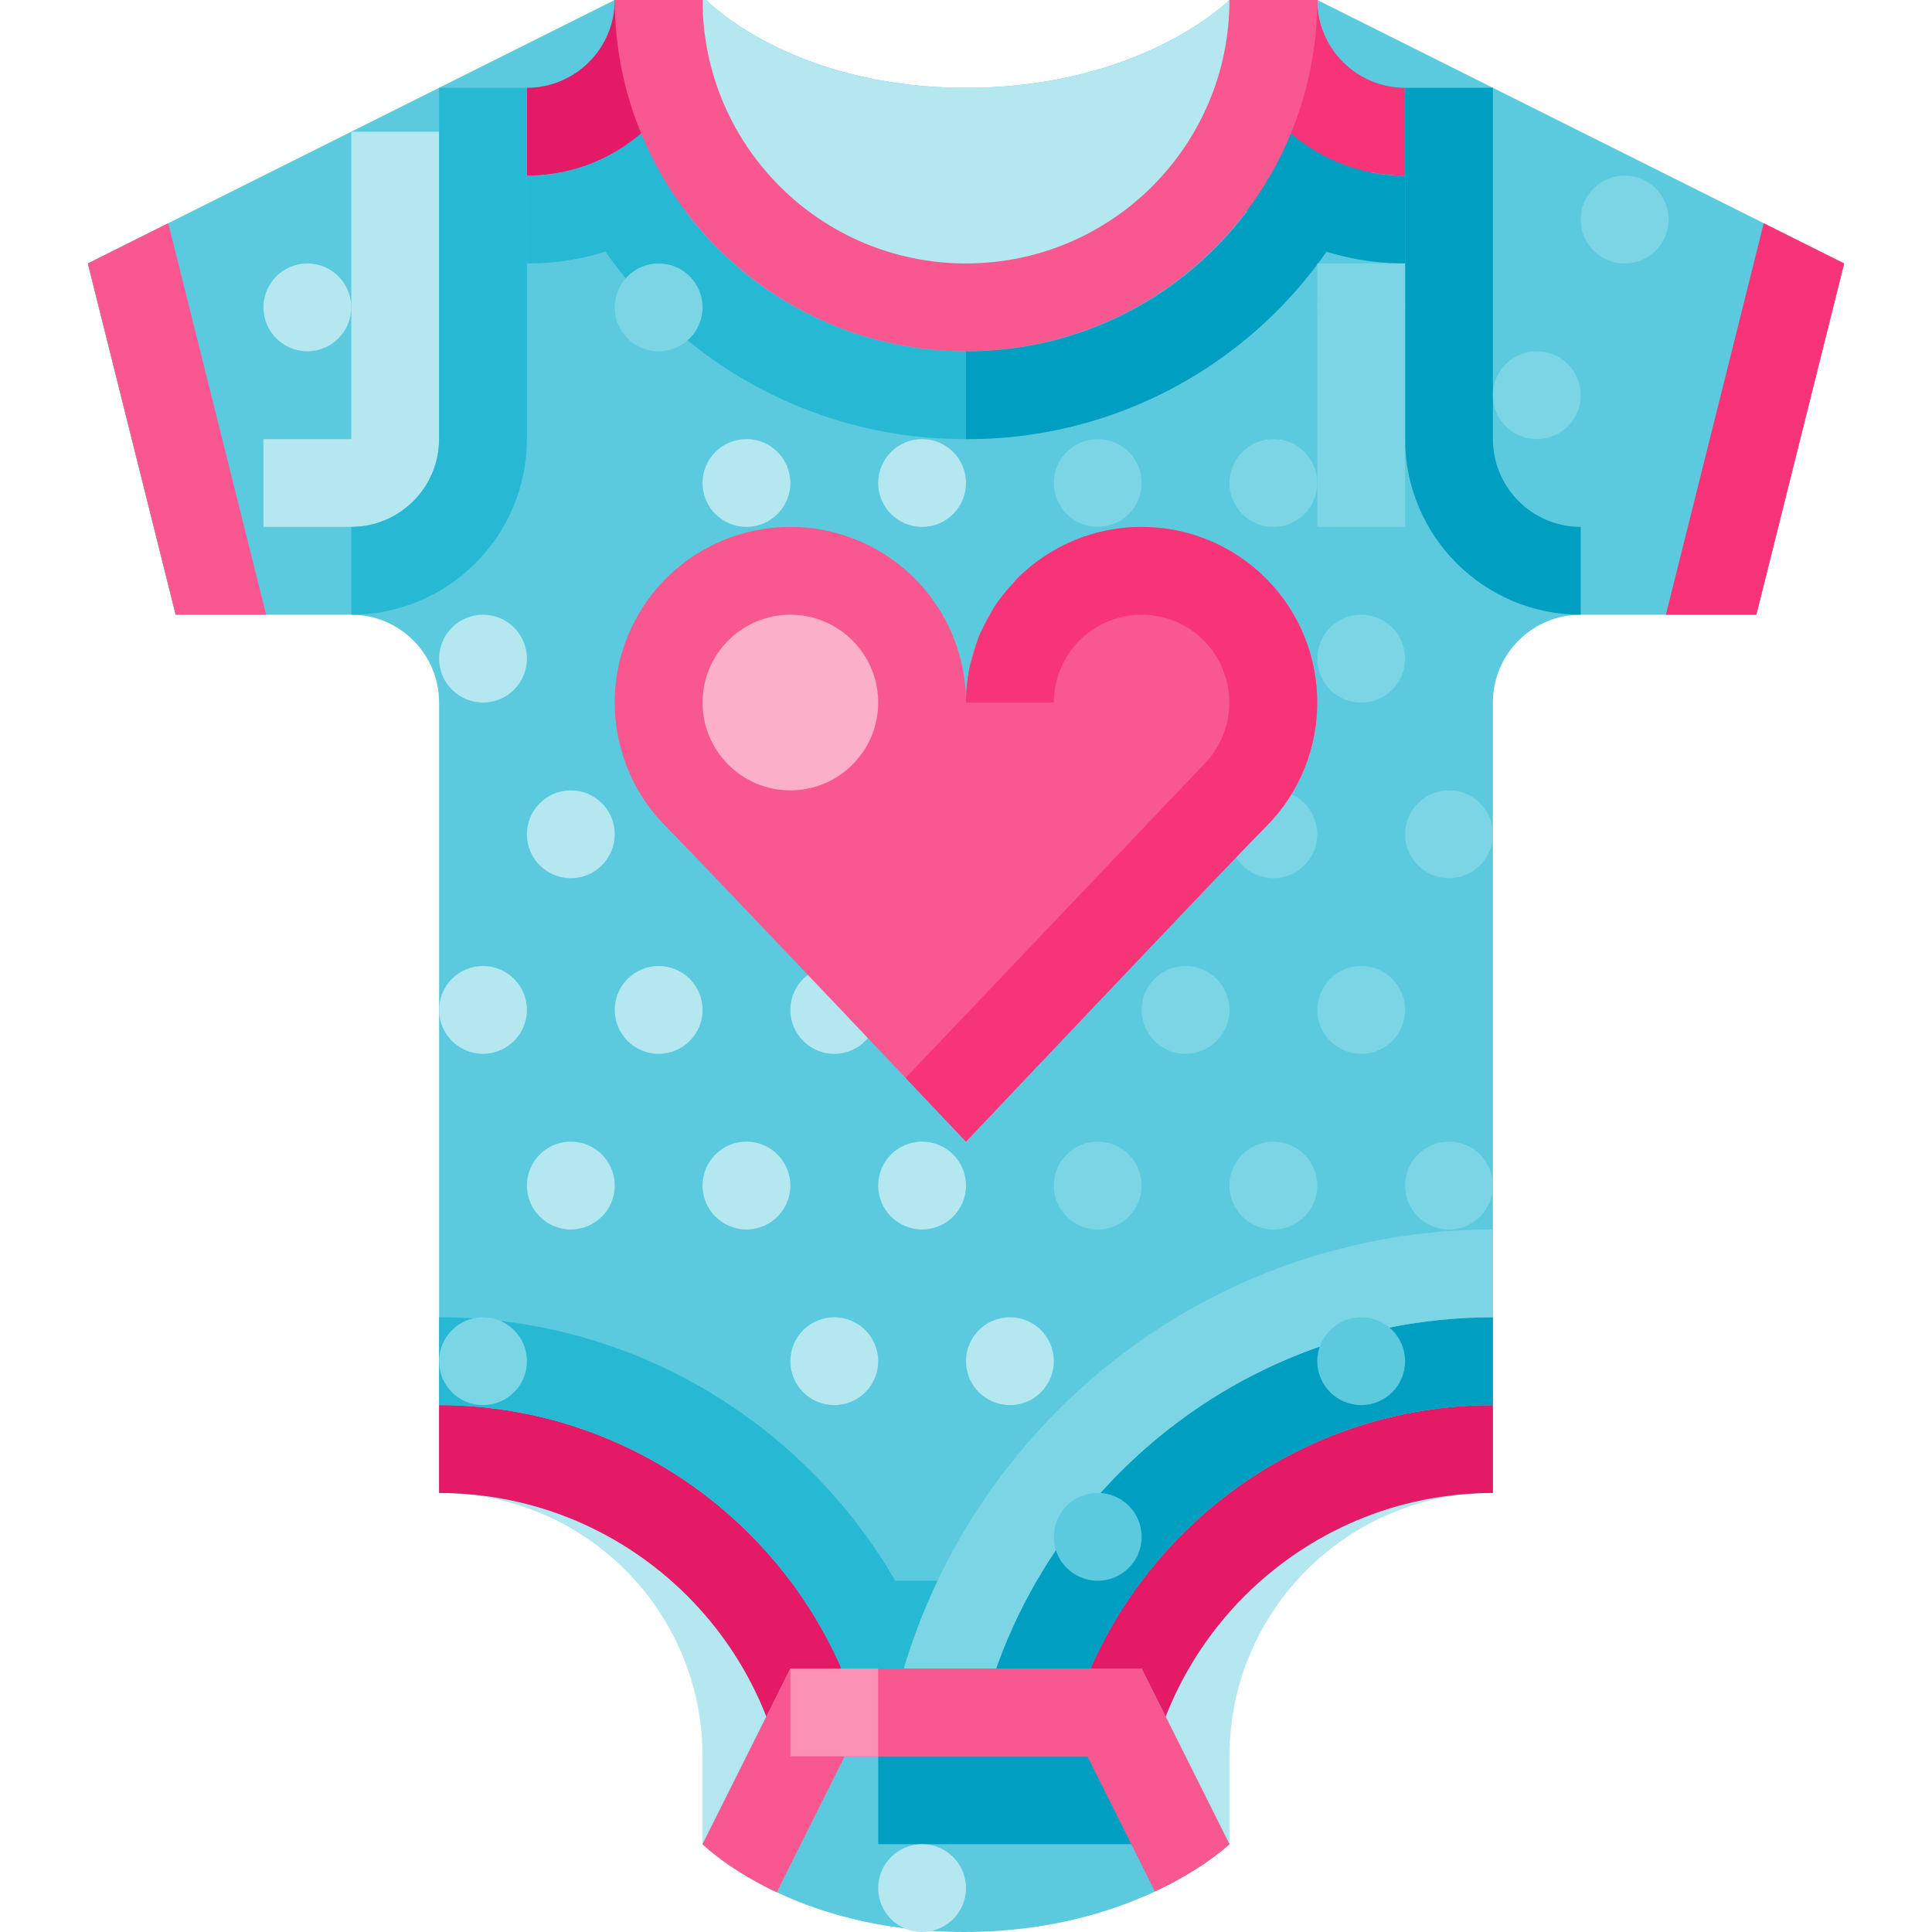 <svg height="469pt" viewBox="-21 0 469 469.333" width="469pt" xmlns="http://www.w3.org/2000/svg"><path d="m85.5 362.668c35.348 0 64 28.652 64 64v21.332h128v-21.332c0-35.348 28.652-64 64-64v-21.336h-256zm0 0" fill="#b4e7f0"/><path d="m341.5 21.332-42.668-21.332h-21.332s-21.332 21.332-64 21.332-63.109-21.332-63.109-21.332h-22.223l-42.668 21.332-85.332 42.668 21.332 85.332h42.668c11.781 0 21.332 9.551 21.332 21.336v192c47.129 0 85.332 38.203 85.332 85.332h85.336c0-47.129 38.203-85.332 85.332-85.332v-192c0-11.785 9.551-21.336 21.332-21.336h42.668l21.332-85.332zm0 0" fill="#5bcade"/><path d="m64.168 128h-21.336v-21.332h21.336v-74.668h21.332v74.668c-.016 11.773-9.559 21.316-21.332 21.332zm0 0" fill="#b4e7f0"/><path d="m25.012 75.426-5.297-21.199-19.547 9.773 21.332 85.332h21.988l-5.332-21.332zm0 0" fill="#f9578f"/><path d="m401.988 75.426 5.297-21.199 19.547 9.773-21.332 85.332h-21.988l5.332-21.332zm0 0" fill="#f73478"/><path d="m213.5 106.668c-46.918.191-88.391-30.449-101.988-75.355l20.395-6.25c11.02 35.824 44.113 60.27 81.594 60.27s70.574-24.445 81.594-60.27l20.395 6.25c-13.59 44.91-55.07 75.555-101.988 75.355zm0 0" fill="#27b9d4"/><path d="m213.5 106.668v-21.336c37.535.168 70.719-24.344 81.594-60.27l20.395 6.25c-13.59 44.91-55.07 75.555-101.988 75.355zm0 0" fill="#009fc2"/><path d="m320.168 64c-20.16.078-39.164-9.422-51.199-25.594l17.062-12.812c8.02 10.789 20.691 17.129 34.137 17.074zm0 0" fill="#009fc2"/><path d="m106.832 64v-21.332c13.445.055 26.117-6.285 34.137-17.074l17.062 12.812c-12.035 16.172-31.039 25.672-51.199 25.594zm0 0" fill="#27b9d4"/><path d="m170.832 384h85.336v21.332h-85.336zm0 0" fill="#27b9d4"/><path d="m213.5 74.668c41.238 0 74.668-33.43 74.668-74.668h-10.668s-21.332 21.332-64 21.332-63.109-21.332-63.109-21.332h-11.559c0 41.238 33.43 74.668 74.668 74.668zm0 0" fill="#b4e7f0"/><path d="m106.832 42.668v-21.336c11.777-.016 21.32-9.555 21.336-21.332h21.332c-.023 23.555-19.113 42.645-42.668 42.668zm0 0" fill="#e41a67"/><path d="m320.168 42.668c-23.555-.023-42.645-19.113-42.668-42.668h21.332c.016 11.777 9.559 21.316 21.336 21.332zm0 0" fill="#f73478"/><path d="m213.5 85.332c-47.105-.051-85.281-38.227-85.332-85.332h21.332c0 35.348 28.652 64 64 64s64-28.652 64-64h21.332c-.051 47.105-38.227 85.281-85.332 85.332zm0 0" fill="#f9578f"/><path d="m192.168 448h-21.336c-.051-47.105-38.227-85.281-85.332-85.332v-21.336c58.883.07 106.598 47.785 106.668 106.668zm0 0" fill="#e41a67"/><path d="m256.168 448h-21.336c.07-58.883 47.785-106.598 106.668-106.668v21.336c-47.105.051-85.281 38.227-85.332 85.332zm0 0" fill="#e41a67"/><path d="m234.832 448h-21.332c.078-70.66 57.34-127.922 128-128v21.332c-58.883.07-106.598 47.785-106.668 106.668zm0 0" fill="#009fc2"/><path d="m213.5 448h-21.332c-.07-58.883-47.785-106.598-106.668-106.668v-21.332c70.66.078 127.922 57.34 128 128zm0 0" fill="#27b9d4"/><path d="m213.5 448h-21.332c0-82.344 66.988-149.332 149.332-149.332v21.332c-70.66.078-127.922 57.34-128 128zm0 0" fill="#7cd5e5"/><path d="m149.5 448 21.332-42.668h85.336l21.332 42.668s-22.168 21.332-64.418 21.332-63.582-21.332-63.582-21.332zm0 0" fill="#5bcade"/><path d="m192.168 426.668h64v21.332h-64zm0 0" fill="#009fc2"/><path d="m170.059 454.586 3.492-6.98 10.469-20.938h58.961l10.473 20.938 3.488 6.98 2.457 4.91c11.961-5.594 18.102-11.496 18.102-11.496l-21.332-42.668h-85.336l-21.332 42.668s6.031 6.031 18.031 11.68zm0 0" fill="#f9578f"/><path d="m362.832 149.332c-23.555-.023-42.641-19.109-42.664-42.664v-85.336h21.332v85.336c.016 11.773 9.559 21.316 21.332 21.332zm0 0" fill="#009fc2"/><path d="m64.168 149.332v-21.332c11.773-.016 21.316-9.559 21.332-21.332v-85.336h21.332v85.336c-.023 23.555-19.109 42.641-42.664 42.664zm0 0" fill="#27b9d4"/><path d="m170.832 405.332h21.336v21.336h-21.336zm0 0" fill="#fb91b5"/><path d="m64.168 74.668c0 5.891-4.777 10.664-10.668 10.664s-10.668-4.773-10.668-10.664 4.777-10.668 10.668-10.668 10.668 4.777 10.668 10.668zm0 0" fill="#b4e7f0"/><path d="m149.5 74.668c0 5.891-4.777 10.664-10.668 10.664s-10.664-4.773-10.664-10.664 4.773-10.668 10.664-10.668 10.668 4.777 10.668 10.668zm0 0" fill="#7cd5e5"/><g fill="#b4e7f0"><path d="m106.832 160c0 5.891-4.773 10.668-10.664 10.668s-10.668-4.777-10.668-10.668 4.777-10.668 10.668-10.668 10.664 4.777 10.664 10.668zm0 0"/><path d="m128.168 202.668c0 5.891-4.777 10.664-10.668 10.664s-10.668-4.773-10.668-10.664 4.777-10.668 10.668-10.668 10.668 4.777 10.668 10.668zm0 0"/><path d="m149.5 245.332c0 5.891-4.777 10.668-10.668 10.668s-10.664-4.777-10.664-10.668 4.773-10.664 10.664-10.664 10.668 4.773 10.668 10.664zm0 0"/><path d="m192.168 245.332c0 5.891-4.777 10.668-10.668 10.668s-10.668-4.777-10.668-10.668 4.777-10.664 10.668-10.664 10.668 4.773 10.668 10.664zm0 0"/><path d="m170.832 288c0 5.891-4.773 10.668-10.664 10.668s-10.668-4.777-10.668-10.668 4.777-10.668 10.668-10.668 10.664 4.777 10.664 10.668zm0 0"/><path d="m213.5 117.332c0 5.891-4.777 10.668-10.668 10.668s-10.664-4.777-10.664-10.668 4.773-10.664 10.664-10.664 10.668 4.773 10.668 10.664zm0 0"/><path d="m213.5 288c0 5.891-4.777 10.668-10.668 10.668s-10.664-4.777-10.664-10.668 4.773-10.668 10.664-10.668 10.668 4.777 10.668 10.668zm0 0"/><path d="m213.5 458.668c0 5.891-4.777 10.664-10.668 10.664s-10.664-4.773-10.664-10.664 4.773-10.668 10.664-10.668 10.668 4.777 10.668 10.668zm0 0"/><path d="m192.168 330.668c0 5.891-4.777 10.664-10.668 10.664s-10.668-4.773-10.668-10.664 4.777-10.668 10.668-10.668 10.668 4.777 10.668 10.668zm0 0"/></g><path d="m106.832 330.668c0 5.891-4.773 10.664-10.664 10.664s-10.668-4.773-10.668-10.664 4.777-10.668 10.668-10.668 10.664 4.777 10.664 10.668zm0 0" fill="#7cd5e5"/><path d="m234.832 330.668c0 5.891-4.773 10.664-10.664 10.664s-10.668-4.773-10.668-10.664 4.777-10.668 10.668-10.668 10.664 4.777 10.664 10.668zm0 0" fill="#b4e7f0"/><path d="m320.168 330.668c0 5.891-4.777 10.664-10.668 10.664s-10.668-4.773-10.668-10.664 4.777-10.668 10.668-10.668 10.668 4.777 10.668 10.668zm0 0" fill="#5bcade"/><path d="m128.168 288c0 5.891-4.777 10.668-10.668 10.668s-10.668-4.777-10.668-10.668 4.777-10.668 10.668-10.668 10.668 4.777 10.668 10.668zm0 0" fill="#b4e7f0"/><path d="m106.832 245.332c0 5.891-4.773 10.668-10.664 10.668s-10.668-4.777-10.668-10.668 4.777-10.664 10.668-10.664 10.664 4.773 10.664 10.664zm0 0" fill="#b4e7f0"/><path d="m277.5 245.332c0 5.891-4.777 10.668-10.668 10.668s-10.664-4.777-10.664-10.668 4.773-10.664 10.664-10.664 10.668 4.773 10.668 10.664zm0 0" fill="#7cd5e5"/><path d="m320.168 245.332c0 5.891-4.777 10.668-10.668 10.668s-10.668-4.777-10.668-10.668 4.777-10.664 10.668-10.664 10.668 4.773 10.668 10.664zm0 0" fill="#7cd5e5"/><path d="m341.5 202.668c0 5.891-4.777 10.664-10.668 10.664s-10.664-4.773-10.664-10.664 4.773-10.668 10.664-10.668 10.668 4.777 10.668 10.668zm0 0" fill="#7cd5e5"/><path d="m256.168 288c0 5.891-4.777 10.668-10.668 10.668s-10.668-4.777-10.668-10.668 4.777-10.668 10.668-10.668 10.668 4.777 10.668 10.668zm0 0" fill="#7cd5e5"/><path d="m256.168 373.332c0 5.891-4.777 10.668-10.668 10.668s-10.668-4.777-10.668-10.668 4.777-10.664 10.668-10.664 10.668 4.773 10.668 10.664zm0 0" fill="#5bcade"/><path d="m298.832 202.668c0 5.891-4.773 10.664-10.664 10.664s-10.668-4.773-10.668-10.664 4.777-10.668 10.668-10.668 10.664 4.777 10.664 10.668zm0 0" fill="#7cd5e5"/><path d="m286.336 140.496c-12.203-12.203-30.555-15.852-46.496-9.25-15.945 6.605-26.34 22.164-26.34 39.422 0-19.312-12.973-36.215-31.625-41.215-18.652-4.996-38.336 3.156-47.992 19.879-9.656 16.727-6.875 37.852 6.781 51.504 8.332 8.332 72.836 76.496 72.836 76.496s64.504-68.164 72.836-76.496c16.664-16.66 16.664-43.676 0-60.34zm0 0" fill="#f9578f"/><path d="m286.332 140.5c-16.664-16.645-43.664-16.645-60.332 0-.359.359-.609.789-.953 1.16-1.625 1.688-3.113 3.512-4.445 5.441-.613.922-1.02 1.945-1.555 2.906-.875 1.445-1.664 2.945-2.363 4.488-.488 1.363-.91 2.754-1.258 4.16-.367 1.246-.859 2.465-1.109 3.734-.535 2.727-.805 5.5-.805 8.277h21.332c-.004-8.629 5.191-16.41 13.16-19.711 7.973-3.305 17.148-1.477 23.246 4.625 4.012 4.047 6.246 9.52 6.211 15.219-.035 5.695-2.34 11.141-6.398 15.137l-72.23 75.91c8.609 9.082 14.668 15.484 14.668 15.484s63.543-67.145 72.59-76.246l.242-.254c16.637-16.668 16.637-43.66 0-60.332zm0 0" fill="#f73478"/><path d="m298.832 288c0 5.891-4.773 10.668-10.664 10.668s-10.668-4.777-10.668-10.668 4.777-10.668 10.668-10.668 10.664 4.777 10.664 10.668zm0 0" fill="#7cd5e5"/><path d="m341.5 288c0 5.891-4.777 10.668-10.668 10.668s-10.664-4.777-10.664-10.668 4.773-10.668 10.664-10.668 10.668 4.777 10.668 10.668zm0 0" fill="#7cd5e5"/><path d="m320.168 160c0 5.891-4.777 10.668-10.668 10.668s-10.668-4.777-10.668-10.668 4.777-10.668 10.668-10.668 10.668 4.777 10.668 10.668zm0 0" fill="#7cd5e5"/><path d="m298.832 117.332c0 5.891-4.773 10.668-10.664 10.668s-10.668-4.777-10.668-10.668 4.777-10.664 10.668-10.664 10.664 4.773 10.664 10.664zm0 0" fill="#7cd5e5"/><path d="m384.168 53.332c0 5.891-4.777 10.668-10.668 10.668s-10.668-4.777-10.668-10.668 4.777-10.664 10.668-10.664 10.668 4.773 10.668 10.664zm0 0" fill="#7cd5e5"/><path d="m362.832 96c0 5.891-4.773 10.668-10.664 10.668s-10.668-4.777-10.668-10.668 4.777-10.668 10.668-10.668 10.664 4.777 10.664 10.668zm0 0" fill="#7cd5e5"/><path d="m256.168 117.332c0 5.891-4.777 10.668-10.668 10.668s-10.668-4.777-10.668-10.668 4.777-10.664 10.668-10.664 10.668 4.773 10.668 10.664zm0 0" fill="#7cd5e5"/><path d="m320.168 74.668c0 5.891-4.777 10.664-10.668 10.664s-10.668-4.773-10.668-10.664 4.777-10.668 10.668-10.668 10.668 4.777 10.668 10.668zm0 0" fill="#7cd5e5"/><path d="m170.832 117.332c0 5.891-4.773 10.668-10.664 10.668s-10.668-4.777-10.668-10.668 4.777-10.664 10.668-10.664 10.664 4.773 10.664 10.664zm0 0" fill="#b4e7f0"/><path d="m192.168 170.668c0 11.781-9.551 21.332-21.336 21.332-11.781 0-21.332-9.551-21.332-21.332 0-11.785 9.551-21.336 21.332-21.336 11.785 0 21.336 9.551 21.336 21.336zm0 0" fill="#fcafc9"/><path d="m298.832 64h21.336v64h-21.336zm0 0" fill="#7cd5e5"/></svg>